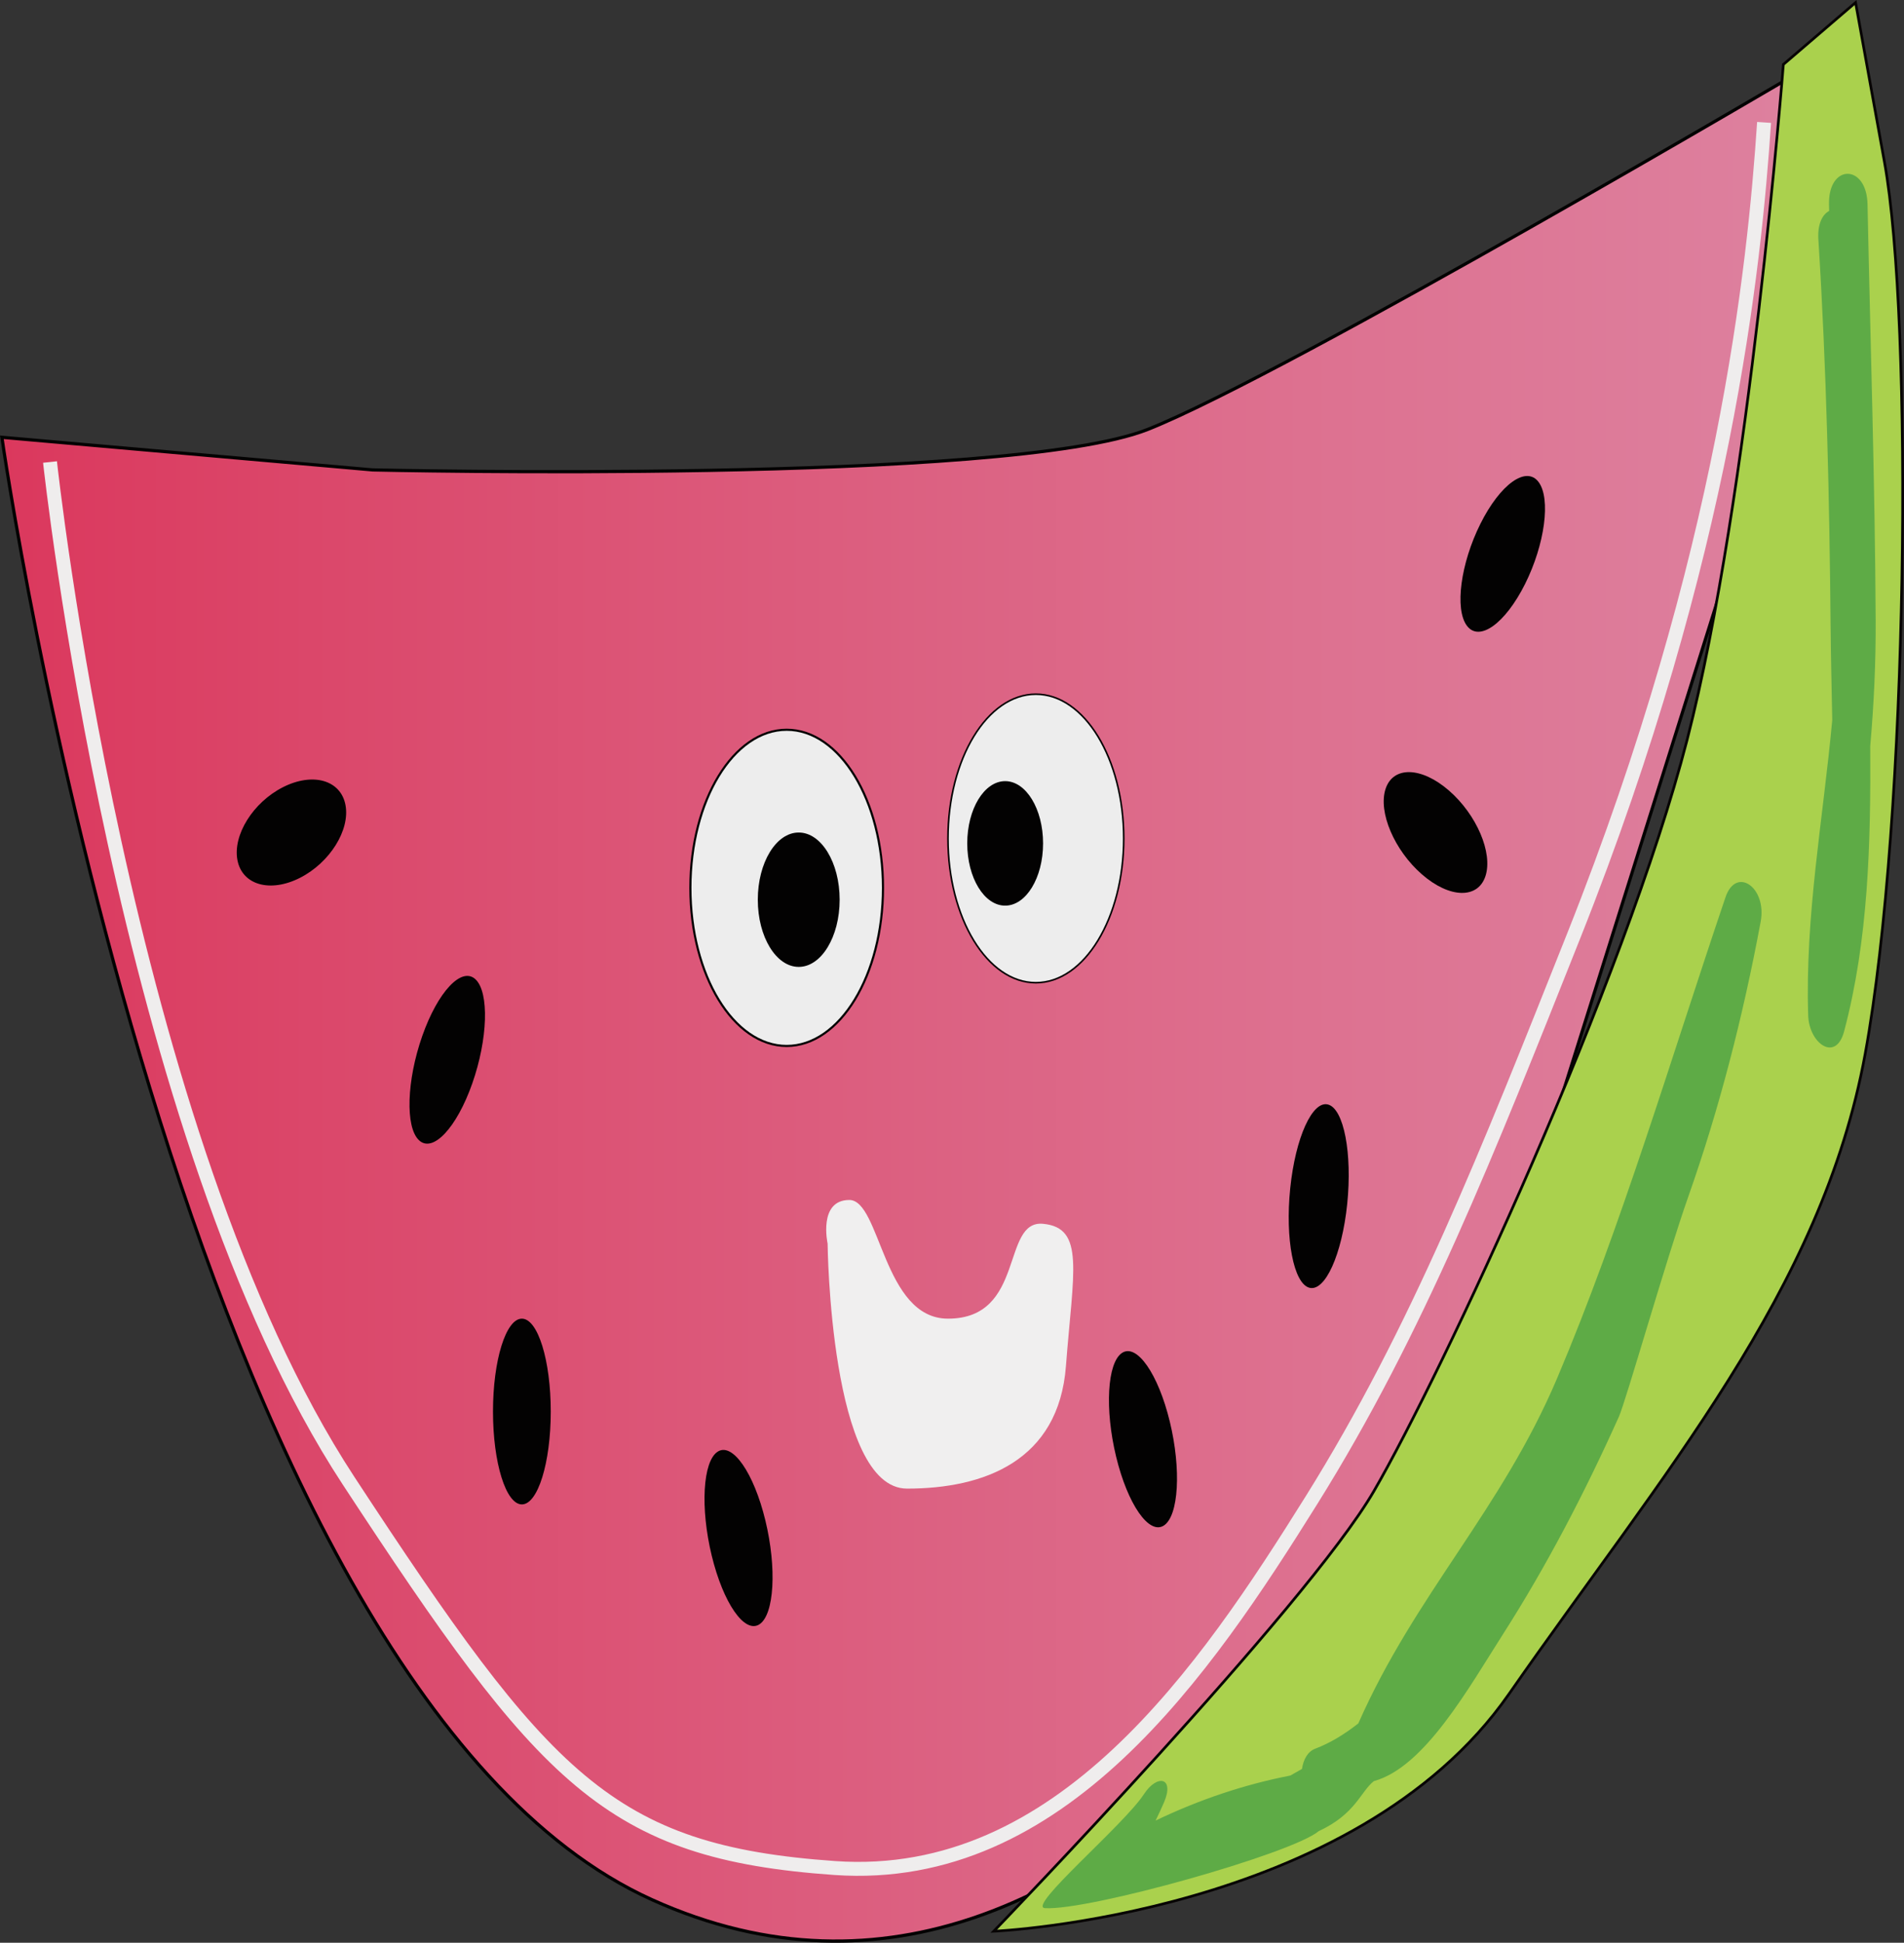 <svg xmlns="http://www.w3.org/2000/svg" xmlns:xlink="http://www.w3.org/1999/xlink" viewBox="0 0 3552.05 3624">
  <rect x="0" y="0" width="3552.05" height="3624" fill="#333333" stroke="none"/>
  <defs>
    <style>
      .cls-1, .cls-6, .cls-7 {
        stroke: #030202;
      }

      .cls-1, .cls-2, .cls-3, .cls-6, .cls-7 {
        stroke-miterlimit: 10;
      }

      .cls-1 {
        stroke-width: 6px;
        fill: url(#linear-gradient);
      }

      .cls-2 {
        fill: none;
        stroke: #efeded;
        stroke-width: 26px;
      }

      .cls-3 {
        fill: #aad14d;
        stroke: #070404;
        stroke-width: 5px;
      }

      .cls-4 {
        fill: #5eab46;
      }

      .cls-5 {
        fill: #030202;
      }

      .cls-6, .cls-7 {
        fill: #ededed;
      }

      .cls-6 {
        stroke-width: 4px;
      }

      .cls-7 {
        stroke-width: 3px;
      }

      .cls-8 {
        fill: #f0efef;
      }
    </style>
    <linearGradient id="linear-gradient" x1="2620.46" y1="3387.3" x2="5997.8" y2="3387.3" gradientUnits="userSpaceOnUse">
      <stop offset="0" stop-color="#db385d"/>
      <stop offset="0.17" stop-color="#db476a"/>
      <stop offset="0.72" stop-color="#dd7190"/>
      <stop offset="1" stop-color="#dd819f"/>
    </linearGradient>
  </defs>
  <title>watermelon</title>
  <g id="watermelon">
    <g>
      <path class="cls-1" d="M2620.46,2332.41s332.34,2329.78,1212.61,2727.91,1500-870,1500-870L5917,2332.41l80.84-695.49s-979.07,577.53-1239.56,680.75-1446.15,75.59-1446.15,75.59Z" transform="translate(-2616.96 -1516.68)"/>
      <path class="cls-2" d="M2710.28,2378.51s134.73,1256.41,556.9,1900.3c365.91,558.09,485,693,907.21,722.53S4866,4631.6,5063.65,4315.12s328.13-647.84,489.18-1052.62c283.3-712,337.19-1249.57,355.15-1517.45" transform="translate(-2616.96 -1516.68)"/>
      <path class="cls-3" d="M4470.81,5119.3s673.67-29.49,961.11-442.36,583.85-752,664.69-1194.38,89.82-1366.41,35.93-1663.78l-53.89-297.37-134.73,115.51S5881,2444.76,5764.26,2897.3s-458.1,1183.3-583.85,1400.37S4470.81,5119.3,4470.81,5119.3Z" transform="translate(-2616.96 -1516.68)"/>
      <path class="cls-4" d="M5836,3190.42c-101.53,299.56-194.59,615.26-314,897-104.3,246.16-264.65,403.12-371,644.15-25.74,20.22-52.46,36.61-80.46,47.19-14.17,5.36-22,20.3-24.65,37.72-7.21,4.16-14.41,8.31-21.65,12.32q-128,24.88-251.43,84c5.37-11,10.63-22.22,15.67-33.9,20.08-46.56-12.36-53.73-37.55-15.16-37.61,57.58-219.15,210.3-184.52,212.43,82.13,5.05,461.29-101.86,510.69-143.64,68.86-31.95,77.68-73.22,102.86-93.31,94.6-25.82,176.19-172.69,242.58-276.66,78.93-123.63,150-259.25,214.69-403.37,12.94-28.85,88.12-293.38,129.58-410.87,57-161.5,101.69-334,134.84-512.44C5913.51,3172,5855.82,3131.9,5836,3190.42Z" transform="translate(-2616.96 -1516.68)"/>
      <path class="cls-4" d="M6116.15,2673.08c-1.28-258.34-9.91-517.06-15.18-775.26-1.54-75.71-73.41-76.05-71.86,0,.08,4.1.18,8.21.27,12.31-12.55,6.7-21.95,24.34-20.12,53.22,15.27,241.46,20.7,484,22.88,726.6.5,55.63,1.94,112.59,3,170-16.93,183.86-50.88,364.07-44.87,551,1.69,52.59,51.59,87.7,67,29.77,45.4-171.19,49.86-350.61,48.75-532.43C6112.87,2830.65,6116.55,2752.74,6116.15,2673.08Z" transform="translate(-2616.96 -1516.68)"/>
      <ellipse class="cls-5" cx="973.59" cy="2633.11" rx="53.89" ry="173.26"/>
      <path class="cls-5" d="M3498,3537.85c-29.14,82.87-73.67,130.24-99.44,105.81s-23-111.41,6.1-194.28,73.67-130.24,99.44-105.81S3527.14,3455,3498,3537.85Z" transform="translate(-2616.96 -1516.68)"/>
      <path class="cls-5" d="M5462.11,2606c-37,74-85.58,108.85-108.6,77.87s-11.71-116.08,25.25-190.07,85.58-108.85,108.6-77.87S5499.07,2532,5462.11,2606Z" transform="translate(-2616.96 -1516.68)"/>
      <path class="cls-5" d="M5320.25,2991.52c51.5,44.81,82,116.14,68,159.31s-67,41.84-118.49-3-82-116.14-68-159.31S5268.75,2946.7,5320.25,2991.52Z" transform="translate(-2616.96 -1516.68)"/>
      <path class="cls-5" d="M5130.26,3762.67c-9.68,94.36-41.32,164.27-70.68,156.16s-45.3-91.19-35.61-185.55,41.32-164.27,70.68-156.16S5139.95,3668.31,5130.26,3762.67Z" transform="translate(-2616.96 -1516.68)"/>
      <path class="cls-5" d="M4799.34,4168.69c21.55,88.91,16.6,175.63-11.05,193.69s-67.55-39.36-89.1-128.27-16.6-175.63,11.05-193.69S4777.79,4079.78,4799.34,4168.69Z" transform="translate(-2616.96 -1516.68)"/>
      <path class="cls-5" d="M4044.83,4353c21.55,88.91,16.6,175.63-11.05,193.69s-67.55-39.36-89.1-128.27-16.6-175.63,11.05-193.69S4023.28,4264.1,4044.83,4353Z" transform="translate(-2616.96 -1516.68)"/>
      <path class="cls-5" d="M3176.63,3154.2c-55.68,28.32-108,13.45-116.76-33.23s29.18-107.47,84.86-135.79,108-13.45,116.76,33.23S3232.31,3125.87,3176.63,3154.2Z" transform="translate(-2616.96 -1516.68)"/>
      <ellipse class="cls-6" cx="1467.62" cy="1656.22" rx="179.65" ry="294.91"/>
      <ellipse class="cls-7" cx="1932.45" cy="1564.07" rx="163.93" ry="269.1"/>
      <ellipse class="cls-5" cx="1490.07" cy="1678.34" rx="76.35" ry="125.34"/>
      <ellipse class="cls-5" cx="1875.19" cy="1573.28" rx="70.74" ry="116.12"/>
      <path class="cls-8" d="M4160.92,3836.45s4.49,457.11,148.21,457.11,282.94-51.61,296.42-228.55,35.93-258-42.67-265.42-32.19,176.95-177.4,176.95c-121.26,0-125.75-221.61-184.14-221.4S4160.92,3836.45,4160.92,3836.45Z" transform="translate(-2616.96 -1516.68)"/>
    </g>
  </g>
</svg>
